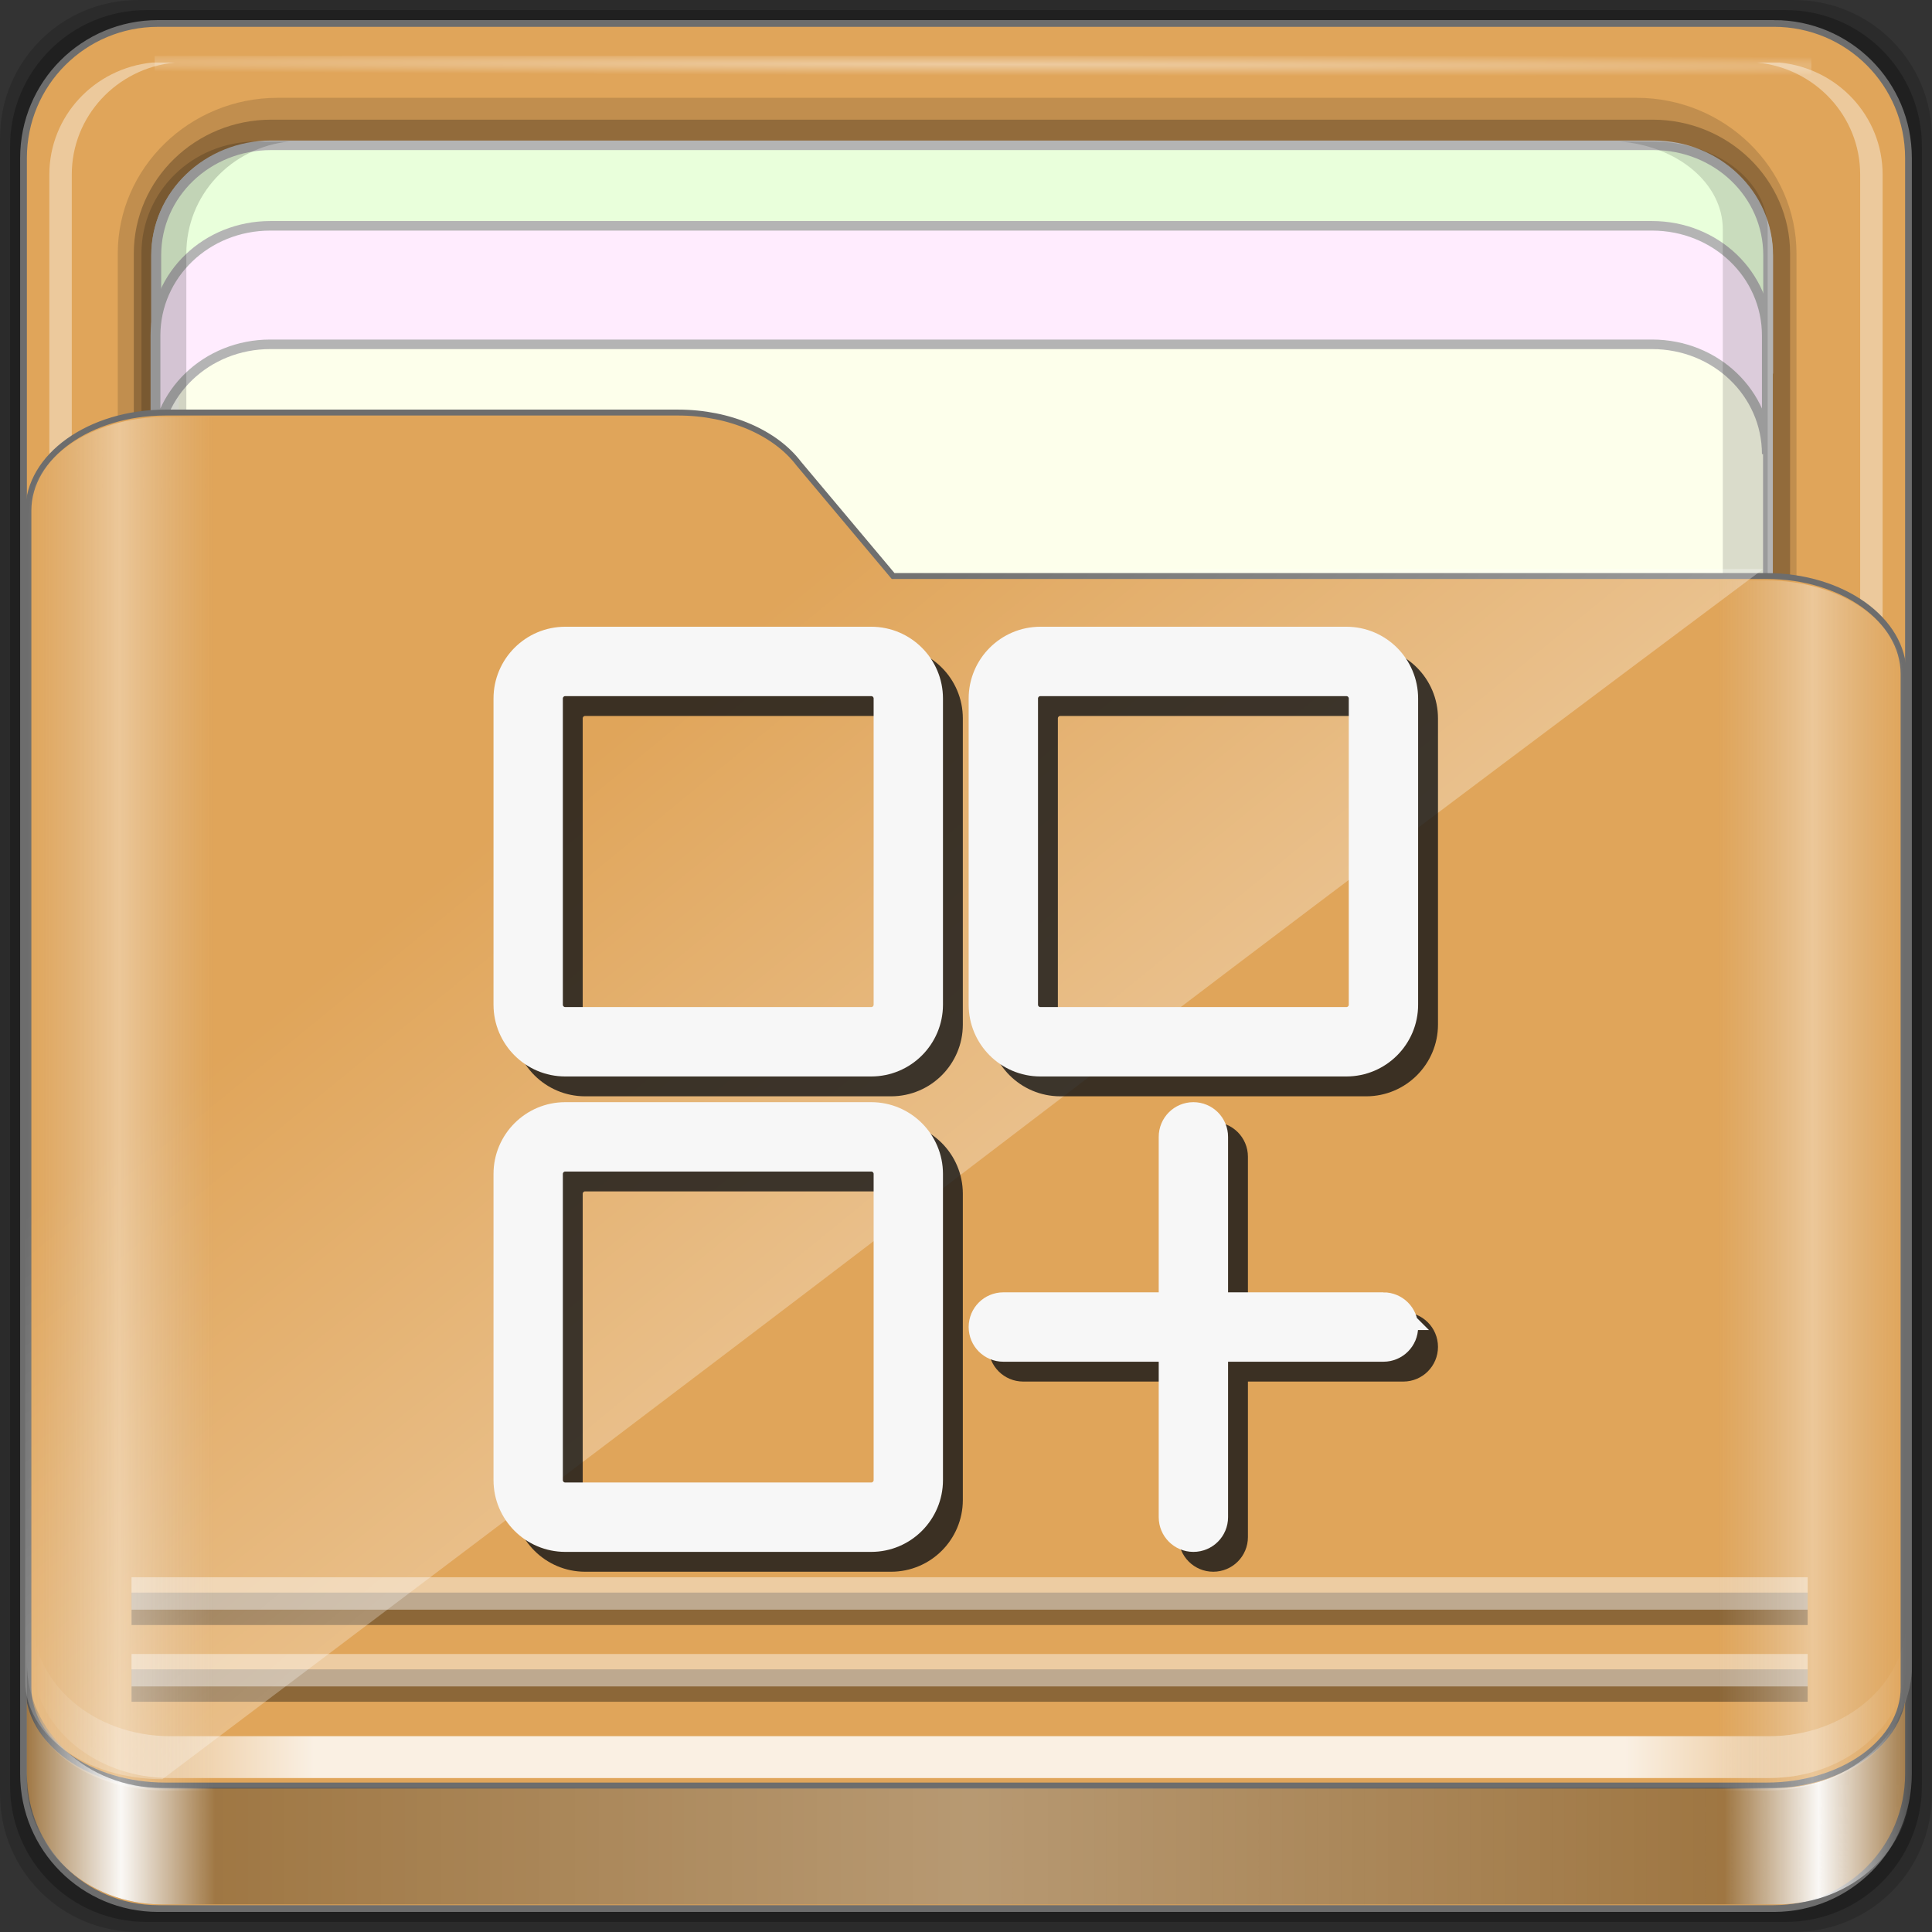 <?xml version="1.0" encoding="UTF-8" standalone="no"?>
<!-- Created with Inkscape (http://www.inkscape.org/) -->

<svg
   xmlns:dc="http://purl.org/dc/elements/1.1/"
   xmlns:cc="http://creativecommons.org/ns#"
   xmlns:rdf="http://www.w3.org/1999/02/22-rdf-syntax-ns#"
   xmlns:svg="http://www.w3.org/2000/svg"
   xmlns="http://www.w3.org/2000/svg"
   xmlns:xlink="http://www.w3.org/1999/xlink"
   xmlns:sodipodi="http://sodipodi.sourceforge.net/DTD/sodipodi-0.dtd"
   xmlns:inkscape="http://www.inkscape.org/namespaces/inkscape"
   width="96"
   height="96"
   viewBox="0 0 96 96"
   version="1.1"
   id="svg1072"
   inkscape:version="0.92.1 r15371"
   sodipodi:docname="folder-apps.svg">
  <rect x="0" y="0" width="96" height="96" fill="#333333" stroke="none"/>
  <title
     id="title885">Folder-Lila-HD-I</title>
  <defs
     id="defs1066">
    <linearGradient
       inkscape:collect="always"
       id="linearGradient4125">
      <stop
         style="stop-color:#ffffff;stop-opacity:1;"
         offset="0"
         id="stop4127" />
      <stop
         style="stop-color:#ffffff;stop-opacity:0;"
         offset="1"
         id="stop4129" />
    </linearGradient>
    <linearGradient
       id="linearGradient3298">
      <stop
         style="stop-color:#ffffff;stop-opacity:0.031"
         offset="0"
         id="stop3300" />
      <stop
         id="stop3302"
         offset="0.05"
         style="stop-color:#ffffff;stop-opacity:1;" />
      <stop
         style="stop-color:#ffffff;stop-opacity:0.024"
         offset="0.1"
         id="stop3304" />
      <stop
         id="stop3306"
         offset="0.5"
         style="stop-color:#ffffff;stop-opacity:0.281" />
      <stop
         style="stop-color:#fefefe;stop-opacity:0.016"
         offset="0.9"
         id="stop3308" />
      <stop
         id="stop3310"
         offset="0.95"
         style="stop-color:#ffffff;stop-opacity:1;" />
      <stop
         style="stop-color:#fdfdfd;stop-opacity:0"
         offset="1"
         id="stop3312" />
    </linearGradient>
    <linearGradient
       id="linearGradient4188">
      <stop
         style="stop-color:#ffffff;stop-opacity:0;"
         offset="0"
         id="stop4190" />
      <stop
         id="stop4198"
         offset="0.15"
         style="stop-color:#ffffff;stop-opacity:1;" />
      <stop
         id="stop4196"
         offset="0.85"
         style="stop-color:#ffffff;stop-opacity:1;" />
      <stop
         style="stop-color:#ffffff;stop-opacity:0;"
         offset="1"
         id="stop4192" />
    </linearGradient>
    <linearGradient
       id="linearGradient3832">
      <stop
         style="stop-color:#d8d8d8;stop-opacity:0;"
         offset="0"
         id="stop3834" />
      <stop
         id="stop3842"
         offset="0.05"
         style="stop-color:#ffffff;stop-opacity:1;" />
      <stop
         style="stop-color:#d8d8d8;stop-opacity:0;"
         offset="0.1"
         id="stop3846" />
      <stop
         id="stop3840"
         offset="0.5"
         style="stop-color:#d8d8d8;stop-opacity:0;" />
      <stop
         style="stop-color:#d8d8d8;stop-opacity:0;"
         offset="0.9"
         id="stop3844" />
      <stop
         id="stop3848"
         offset="0.95"
         style="stop-color:#ffffff;stop-opacity:1;" />
      <stop
         style="stop-color:#d8d8d8;stop-opacity:0;"
         offset="1"
         id="stop3836" />
    </linearGradient>
    <linearGradient
       id="linearGradient4012">
      <stop
         style="stop-color:#9a9a9a;stop-opacity:1;"
         offset="0"
         id="stop4014" />
      <stop
         style="stop-color:#6e6e6e;stop-opacity:1;"
         offset="1"
         id="stop4016" />
    </linearGradient>
    <linearGradient
       inkscape:collect="always"
       xlink:href="#linearGradient4188"
       id="linearGradient3891"
       gradientUnits="userSpaceOnUse"
       gradientTransform="matrix(1.115,0,0,1.115,6.597,1043.355)"
       x1="6.25"
       y1="80.625"
       x2="89.75"
       y2="80.625" />
    <linearGradient
       gradientTransform="matrix(0.993,0,0,0.981,12.165,1055.322)"
       inkscape:collect="always"
       xlink:href="#linearGradient3298"
       id="linearGradient3893"
       gradientUnits="userSpaceOnUse"
       x1="1.121"
       y1="84.063"
       x2="95.496"
       y2="84.063" />
    <linearGradient
       gradientTransform="matrix(0.993,0,0,0.981,11.828,1054.893)"
       y2="34.832"
       x2="22.635"
       y1="59.746"
       x1="44.726"
       gradientUnits="userSpaceOnUse"
       id="linearGradient3391"
       xlink:href="#linearGradient4125"
       inkscape:collect="always" />
    <linearGradient
       inkscape:collect="always"
       xlink:href="#linearGradient3832"
       id="linearGradient3889"
       gradientUnits="userSpaceOnUse"
       gradientTransform="matrix(1.115,0,0,1.036,-5.522,2.796)"
       x1="6.076"
       y1="47.473"
       x2="89.924"
       y2="47.473" />
    <radialGradient
       inkscape:collect="always"
       xlink:href="#linearGradient4125"
       id="radialGradient3885"
       gradientUnits="userSpaceOnUse"
       gradientTransform="matrix(1.699,0.004,-9.9578932e-5,0.014,-31.242,-184.992)"
       cx="44.659"
       cy="-187.511"
       fx="44.659"
       fy="-187.511"
       r="36.916" />
  </defs>
  <sodipodi:namedview
     id="base"
     pagecolor="#ffffff"
     bordercolor="#666666"
     borderopacity="1.0"
     inkscape:pageopacity="0.0"
     inkscape:pageshadow="2"
     inkscape:zoom="6.5901966"
     inkscape:cx="48.236953"
     inkscape:cy="17.806881"
     inkscape:document-units="px"
     inkscape:current-layer="g2896"
     showgrid="false"
     inkscape:showpageshadow="false"
     units="px"
     inkscape:lockguides="true"
     inkscape:window-width="1280"
     inkscape:window-height="972"
     inkscape:window-x="0"
     inkscape:window-y="26"
     inkscape:window-maximized="1"
     inkscape:snap-global="false">
    <sodipodi:guide
       position="0,0"
       orientation="0,96"
       id="guide1621"
       inkscape:locked="true" />
    <sodipodi:guide
       position="96,0"
       orientation="-96,0"
       id="guide1623"
       inkscape:locked="true" />
    <sodipodi:guide
       position="96,96"
       orientation="0,-96"
       id="guide1625"
       inkscape:locked="true" />
    <sodipodi:guide
       position="0,96"
       orientation="96,0"
       id="guide1627"
       inkscape:locked="true" />
  </sodipodi:namedview>
  <g
     inkscape:label="Base"
     inkscape:groupmode="layer"
     id="layer1"
     transform="translate(0,-1026.52)"
     sodipodi:insensitive="true">
    <g
       id="g1835"
       transform="translate(-12.119,-22.917)">
      <path
         style="display:inline;opacity:0.15;fill:#000000;fill-opacity:1;fill-rule:nonzero;stroke:none;stroke-width:0.987;enable-background:new"
         d="M 101.261,1049.437 H 18.976 c -3.799,0 -6.857,3.058 -6.857,6.857 v 82.286 c 0,3.799 3.058,6.857 6.857,6.857 h 82.286 c 3.799,0 6.857,-3.058 6.857,-6.857 v -82.286 c 0,-3.799 -3.058,-6.857 -6.857,-6.857 z"
         id="path3897"
         inkscape:connector-curvature="0" />
      <path
         inkscape:connector-curvature="0"
         id="path3895"
         d="M 100.833,1049.937 H 19.404 c -3.759,0 -6.786,3.026 -6.786,6.786 v 81.429 c 0,3.759 3.026,6.786 6.786,6.786 h 81.429 c 3.759,0 6.786,-3.026 6.786,-6.786 v -81.429 c 0,-3.759 -3.026,-6.786 -6.786,-6.786 z"
         style="display:inline;opacity:0.25;fill:#000000;fill-opacity:1;fill-rule:nonzero;stroke:none;stroke-width:0.987;enable-background:new" />
    </g>
  </g>
  <g
     inkscape:groupmode="layer"
     id="layer7"
     inkscape:label="spalla">
    <path
       style="display:inline;fill:#e0a55a;fill-opacity:1;fill-rule:nonzero;stroke:#6d6d6d;stroke-width:0.335;stroke-miterlimit:4;stroke-dasharray:none;stroke-opacity:1;enable-background:new"
       d="M 88.142,1.166 H 7.858 c -3.706,0 -6.69,2.984 -6.69,6.691 v 80.287 c 0,3.707 2.984,6.691 6.69,6.691 h 80.283 c 3.706,0 6.69,-2.984 6.69,-6.691 V 7.856 c 0,-3.707 -2.984,-6.691 -6.69,-6.691 z"
       id="rect2419-1"
       inkscape:connector-curvature="0" />
  </g>
  <g
     inkscape:groupmode="layer"
     id="layer6"
     inkscape:label="interno">
    <g
       id="g4855"
       transform="matrix(0,-1.086,1.115,0,-0.948,206.754)"
       style="enable-background:new">
      <path
         sodipodi:nodetypes="sssssssss"
         inkscape:connector-curvature="0"
         id="path4843"
         d="m 117.219,6.098 c -3.921,0 -7.125,3.204 -7.125,7.125 v 60.562 c 0,3.921 3.204,7.125 7.125,7.125 h 61.562 c 3.921,0 7.125,-3.204 7.125,-7.125 v -60.562 c 0,-3.921 -3.204,-7.125 -7.125,-7.125 z"
         style="color:#000000;font-style:normal;font-variant:normal;font-weight:normal;font-stretch:normal;font-size:medium;line-height:normal;font-family:Sans;-inkscape-font-specification:Sans;text-indent:0;text-align:start;text-decoration:none;text-decoration-line:none;letter-spacing:normal;word-spacing:normal;text-transform:none;writing-mode:lr-tb;direction:ltr;baseline-shift:baseline;text-anchor:start;display:inline;overflow:visible;visibility:visible;opacity:0.137;fill:#000000;fill-opacity:1;fill-rule:nonzero;stroke:none;stroke-width:2;marker:none;enable-background:accumulate" />
      <path
         style="color:#000000;font-style:normal;font-variant:normal;font-weight:normal;font-stretch:normal;font-size:medium;line-height:normal;font-family:Sans;-inkscape-font-specification:Sans;text-indent:0;text-align:start;text-decoration:none;text-decoration-line:none;letter-spacing:normal;word-spacing:normal;text-transform:none;writing-mode:lr-tb;direction:ltr;baseline-shift:baseline;text-anchor:start;display:inline;overflow:visible;visibility:visible;opacity:0.245;fill:#000000;fill-opacity:1;fill-rule:nonzero;stroke:none;stroke-width:2;marker:none;enable-background:accumulate"
         d="m 117.219,6.813 c -3.379,0 -6.125,2.746 -6.125,6.125 v 61.562 c 0,3.379 2.746,6.125 6.125,6.125 h 61.562 c 3.379,0 6.125,-2.746 6.125,-6.125 v -61.562 c 0,-3.379 -2.746,-6.125 -6.125,-6.125 z"
         id="path4849"
         inkscape:connector-curvature="0"
         sodipodi:nodetypes="sssssssss" />
      <path
         style="display:inline;fill:#fdffeb;fill-opacity:1;fill-rule:nonzero;stroke:#b4b4b4;stroke-width:0.437;stroke-miterlimit:4;stroke-dasharray:none;stroke-opacity:1"
         d="m 183.704,12.925 c 0,-2.843 -2.242,-5.119 -5.026,-5.119 h -30.722 c 2.784,0 5.026,2.276 5.026,5.119 v 61.594 c 0,2.843 -2.242,5.119 -5.026,5.119 h 30.722 c 2.784,0 5.026,-2.276 5.026,-5.119 z"
         id="path4046"
         inkscape:connector-curvature="0" />
      <path
         inkscape:connector-curvature="0"
         id="path4815"
         d="m 115.708,79.154 v 1 c 0.262,2.594 2.46,4.594 5.125,4.594 h 61.562 c 2.665,0 4.863,-2 5.125,-4.594 v -1 c -0.262,2.594 -2.46,4.594 -5.125,4.594 h -61.562 c -2.665,0 -4.863,-2 -5.125,-4.594 z"
         style="display:inline;opacity:0.4;fill:#ffffff;fill-opacity:1;fill-rule:nonzero;stroke:none" />
      <path
         inkscape:connector-curvature="0"
         id="path4820"
         d="m 116.688,7.813 c -2.594,0.262 -4.594,2.46 -4.594,5.125 v 0.469 c 0.262,-2.594 2.46,-4.594 5.125,-4.594 h 61.562 c 2.665,0 4.863,2 5.125,4.594 v -0.469 c 0,-2.843 -2.282,-5.125 -5.125,-5.125 h -61.562 c -0.178,0 -0.358,-0.017 -0.531,0 z"
         style="display:inline;opacity:0.5;fill:#ffffff;fill-opacity:1;fill-rule:nonzero;stroke:none" />
      <path
         style="display:inline;opacity:0.4;fill:#ffffff;fill-opacity:1;fill-rule:nonzero;stroke:none"
         d="m 115.708,8.643 v -1 c 0.262,-2.594 2.46,-4.594 5.125,-4.594 h 61.562 c 2.665,0 4.863,2 5.125,4.594 v 1 c -0.262,-2.594 -2.46,-4.594 -5.125,-4.594 h -61.562 c -2.665,0 -4.863,2 -5.125,4.594 z"
         id="path3896"
         inkscape:connector-curvature="0" />
      <rect
         style="opacity:0.426;fill:url(#radialGradient3885);fill-opacity:1;stroke:none"
         id="rect3902"
         width="73.831"
         height="0.907"
         x="7.743"
         y="-187.827"
         transform="rotate(90)" />
      <path
         inkscape:connector-curvature="0"
         id="path3899"
         d="m 183.733,12.934 c 0,-2.843 -2.242,-5.119 -5.026,-5.119 h -5.422 c 2.784,0 5.026,2.276 5.026,5.119 v 61.594 c 0,2.843 -2.242,5.119 -5.026,5.119 h 5.422 c 2.784,0 5.026,-2.276 5.026,-5.119 z"
         style="display:inline;fill:#e9ffdb;fill-opacity:1;fill-rule:nonzero;stroke:#b4b4b4;stroke-width:0.437;stroke-miterlimit:4;stroke-dasharray:none;stroke-opacity:1" />
      <path
         style="display:inline;fill:#ffecfe;fill-opacity:1;fill-rule:nonzero;stroke:#b4b4b4;stroke-width:0.437;stroke-miterlimit:4;stroke-dasharray:none;stroke-opacity:1"
         d="m 180.049,12.896 c 0,-2.842 -2.242,-5.117 -5.026,-5.117 h -5.422 c 2.784,0 5.026,2.275 5.026,5.117 v 61.576 c 0,2.842 -2.242,5.117 -5.026,5.117 h 5.422 c 2.784,0 5.026,-2.275 5.026,-5.117 z"
         id="path3086"
         inkscape:connector-curvature="0" />
      <path
         inkscape:connector-curvature="0"
         id="path4810"
         d="m 127.618,73.032 v 1.469 c 0,2.843 1.789,5.125 4.017,5.125 h 48.254 c 2.228,0 4.017,-2.282 4.017,-5.125 v -1.469 c -0.205,2.594 -1.928,4.594 -4.017,4.594 h -48.254 c -2.089,0 -3.812,-2 -4.017,-4.594 z"
         style="display:inline;opacity:0.138;fill:#000000;fill-opacity:1;fill-rule:nonzero;stroke:none" />
      <path
         style="display:inline;opacity:0.169;fill:#000000;fill-opacity:1;fill-rule:nonzero;stroke:none"
         d="m 112.094,13.748 v -1.469 c 0,-2.843 2.282,-5.125 5.125,-5.125 h 61.562 c 2.843,0 5.125,2.282 5.125,5.125 v 1.469 c -0.262,-2.594 -2.46,-4.594 -5.125,-4.594 h -61.562 c -2.665,0 -4.863,2 -5.125,4.594 z"
         id="path3898"
         inkscape:connector-curvature="0" />
    </g>
  </g>
  <g
     inkscape:groupmode="layer"
     id="layer5"
     inkscape:label="tasca">
    <path
       sodipodi:nodetypes="ssssssccssss"
       inkscape:connector-curvature="0"
       id="path4187"
       d="m 1.411,83.85 c 0,2.7 3.041,4.873 6.818,4.873 H 87.771 c 3.777,0 6.818,-2.173 6.818,-4.873 V 33.495 c 0,-2.7 -3.041,-4.873 -6.818,-4.873 H 44.378 L 39.691,23.038 C 38.539,21.519 36.286,20.5 33.69,20.5 H 8.229 c -3.777,0 -6.818,2.173 -6.818,4.873 z"
       style="display:inline;fill:#e0a55a;fill-opacity:1;fill-rule:nonzero;stroke:#6d6d6d;stroke-width:0.294;stroke-miterlimit:4;stroke-dasharray:none;stroke-opacity:1;enable-background:new" />
  </g>
  <g
     inkscape:groupmode="layer"
     id="layer3"
     inkscape:label="ombre-luci"
     style="display:inline">
    <g
       id="g1041"
       transform="matrix(1,0,0,0.933,0,6.327)">
      <g
         id="g913"
         transform="translate(-11.94,-1049.596)">
        <path
           style="display:inline;opacity:0.831;fill:url(#linearGradient3891);fill-opacity:1;fill-rule:nonzero;stroke:none;stroke-width:1.115;enable-background:new"
           d="m 13.566,1129.008 v 2.23 c 0,3.49 3.056,6.272 6.83,6.272 h 79.447 c 3.774,0 6.83,-2.782 6.83,-6.272 v -2.23 c 0,3.49 -3.056,6.272 -6.83,6.272 H 20.395 c -3.774,0 -6.83,-2.782 -6.83,-6.272 z"
           id="path4045"
           inkscape:connector-curvature="0" />
        <path
           inkscape:connector-curvature="0"
           id="path4114"
           d="m 18.476,1132.583 h 83.286 v 0 0"
           style="opacity:0.375;fill:none;stroke:#000000;stroke-width:1.727px;stroke-linecap:butt;stroke-linejoin:miter;stroke-opacity:1;enable-background:new" />
        <path
           style="opacity:0.435;fill:none;stroke:#ffffff;stroke-width:1.727px;stroke-linecap:butt;stroke-linejoin:miter;stroke-opacity:1;enable-background:new"
           d="m 18.476,1131.766 h 83.286 v 0 0"
           id="path4110"
           inkscape:connector-curvature="0" />
        <path
           style="opacity:0.375;fill:none;stroke:#000000;stroke-width:1.727px;stroke-linecap:butt;stroke-linejoin:miter;stroke-opacity:1;enable-background:new"
           d="m 18.476,1128.496 h 83.286 v 0 0"
           id="path4116"
           inkscape:connector-curvature="0" />
        <path
           inkscape:connector-curvature="0"
           id="path4112"
           d="m 18.476,1127.679 h 83.286 v 0 0"
           style="opacity:0.435;fill:none;stroke:#ffffff;stroke-width:1.727px;stroke-linecap:butt;stroke-linejoin:miter;stroke-opacity:1;enable-background:new" />
        <path
           style="display:inline;opacity:0.3;fill:#000000;fill-opacity:1;fill-rule:nonzero;stroke:none;stroke-width:0.987;enable-background:new"
           d="m 13.277,1131.369 v 6.238 c 0,3.678 2.994,6.633 6.7,6.633 h 80.281 c 3.706,0 6.7,-2.955 6.7,-6.633 v -6.238 c 0,3.678 -2.994,6.664 -6.7,6.664 H 19.978 c -3.706,0 -6.7,-2.986 -6.7,-6.664 z"
           id="path3871"
           inkscape:connector-curvature="0" />
        <path
           inkscape:connector-curvature="0"
           id="path3876"
           d="m 13.277,1131.369 v 6.238 c 0,3.678 2.994,6.633 6.7,6.633 h 80.281 c 3.706,0 6.7,-2.955 6.7,-6.633 v -6.238 c 0,3.678 -2.994,6.664 -6.7,6.664 H 19.978 c -3.706,0 -6.7,-2.986 -6.7,-6.664 z"
           style="display:inline;opacity:0.951;fill:url(#linearGradient3893);fill-opacity:1;fill-rule:nonzero;stroke:none;stroke-width:0.987;enable-background:new" />
        <path
           sodipodi:nodetypes="sccccssss"
           inkscape:connector-curvature="0"
           id="path3355"
           d="m 13.193,1132.344 c 0,2.895 3.041,5.226 6.818,5.226 49.601,-40.026 39.172,-32.106 79.542,-64.449 H 56.16 l -4.687,-5.988 c -1.152,-1.629 -3.404,-2.722 -6.001,-2.722 H 20.01 c -3.777,0 -6.818,2.331 -6.818,5.226 z"
           style="display:inline;opacity:0.332;fill:url(#linearGradient3391);fill-opacity:1;fill-rule:nonzero;stroke:none;stroke-width:0.987;enable-background:new" />
      </g>
      <path
         sodipodi:nodetypes="ssssssccssss"
         inkscape:connector-curvature="0"
         id="path3262"
         d="m 1.411,83.354 c 0,2.895 3.041,5.226 6.818,5.226 H 87.771 c 3.777,0 6.818,-2.331 6.818,-5.226 v -53.998 c 0,-2.895 -3.041,-5.226 -6.818,-5.226 H 44.378 l -4.687,-5.988 c -1.152,-1.629 -3.404,-2.722 -6.001,-2.722 H 8.229 c -3.777,0 -6.818,2.331 -6.818,5.226 z"
         style="display:inline;opacity:0.381;fill:url(#linearGradient3889);fill-opacity:1;fill-rule:nonzero;stroke:none;stroke-width:0.987;enable-background:new" />
      <g
         transform="translate(15.872,-10.208)"
         style="display:inline"
         id="g2896">
        <g
           id="g966"
           transform="translate(0.303)">
          <g
             style="opacity:0.823;fill:#1b1b1b;fill-opacity:0.993;stroke:#171717;stroke-width:2.378;stroke-miterlimit:4;stroke-dasharray:none;stroke-opacity:1"
             transform="matrix(0.787,0,0,0.844,10.27,38.866)"
             id="g2852">
            <g
               style="fill:#1b1b1b;fill-opacity:0.993;stroke:#171717;stroke-width:2.378;stroke-miterlimit:4;stroke-dasharray:none;stroke-opacity:1"
               id="g2820">
              <path
                 style="fill:#1b1b1b;fill-opacity:0.993;stroke:#171717;stroke-width:2.378;stroke-miterlimit:4;stroke-dasharray:none;stroke-opacity:1"
                 inkscape:connector-curvature="0"
                 d="M 22.66,0 H 3.34 C 1.498,0 0,1.498 0,3.34 V 22.66 C 0,24.502 1.498,26 3.34,26 H 22.66 C 24.502,26 26,24.502 26,22.66 V 3.34 C 26,1.498 24.502,0 22.66,0 Z M 24,22.66 C 24,23.399 23.399,24 22.66,24 H 3.34 C 2.601,24 2,23.399 2,22.66 V 3.34 C 2,2.601 2.601,2 3.34,2 H 22.66 C 23.399,2 24,2.601 24,3.34 Z"
                 id="path2812" />
              <path
                 style="fill:#1b1b1b;fill-opacity:0.993;stroke:#171717;stroke-width:2.378;stroke-miterlimit:4;stroke-dasharray:none;stroke-opacity:1"
                 inkscape:connector-curvature="0"
                 d="M 52.66,0 H 33.34 C 31.498,0 30,1.498 30,3.34 V 22.66 C 30,24.502 31.498,26 33.34,26 H 52.66 C 54.502,26 56,24.502 56,22.66 V 3.34 C 56,1.498 54.502,0 52.66,0 Z M 54,22.66 C 54,23.399 53.399,24 52.66,24 H 33.34 C 32.601,24 32,23.399 32,22.66 V 3.34 C 32,2.601 32.601,2 33.34,2 H 52.66 C 53.399,2 54,2.601 54,3.34 Z"
                 id="path2814" />
              <path
                 style="fill:#1b1b1b;fill-opacity:0.993;stroke:#171717;stroke-width:2.378;stroke-miterlimit:4;stroke-dasharray:none;stroke-opacity:1"
                 inkscape:connector-curvature="0"
                 d="M 22.66,30 H 3.34 C 1.498,30 0,31.498 0,33.34 V 52.66 C 0,54.502 1.498,56 3.34,56 H 22.66 C 24.502,56 26,54.502 26,52.66 V 33.34 C 26,31.498 24.502,30 22.66,30 Z M 24,52.66 C 24,53.399 23.399,54 22.66,54 H 3.34 C 2.601,54 2,53.399 2,52.66 V 33.34 C 2,32.601 2.601,32 3.34,32 h 19.32 c 0.739,0 1.34,0.601 1.34,1.34 z"
                 id="path2816" />
              <path
                 style="fill:#1b1b1b;fill-opacity:0.993;stroke:#171717;stroke-width:2.378;stroke-miterlimit:4;stroke-dasharray:none;stroke-opacity:1"
                 inkscape:connector-curvature="0"
                 d="M 55,42 H 44 V 31 c 0,-0.553 -0.447,-1 -1,-1 -0.553,0 -1,0.447 -1,1 V 42 H 31 c -0.553,0 -1,0.447 -1,1 0,0.553 0.447,1 1,1 h 11 v 11 c 0,0.553 0.447,1 1,1 0.553,0 1,-0.447 1,-1 V 44 h 11 c 0.553,0 1,-0.447 1,-1 0,-0.553 -0.447,-1 -1,-1 z"
                 id="path2818" />
            </g>
            <g
               style="fill:#1b1b1b;fill-opacity:0.993;stroke:#171717;stroke-width:2.378;stroke-miterlimit:4;stroke-dasharray:none;stroke-opacity:1"
               id="g2822" />
            <g
               style="fill:#1b1b1b;fill-opacity:0.993;stroke:#171717;stroke-width:2.378;stroke-miterlimit:4;stroke-dasharray:none;stroke-opacity:1"
               id="g2824" />
            <g
               style="fill:#1b1b1b;fill-opacity:0.993;stroke:#171717;stroke-width:2.378;stroke-miterlimit:4;stroke-dasharray:none;stroke-opacity:1"
               id="g2826" />
            <g
               style="fill:#1b1b1b;fill-opacity:0.993;stroke:#171717;stroke-width:2.378;stroke-miterlimit:4;stroke-dasharray:none;stroke-opacity:1"
               id="g2828" />
            <g
               style="fill:#1b1b1b;fill-opacity:0.993;stroke:#171717;stroke-width:2.378;stroke-miterlimit:4;stroke-dasharray:none;stroke-opacity:1"
               id="g2830" />
            <g
               style="fill:#1b1b1b;fill-opacity:0.993;stroke:#171717;stroke-width:2.378;stroke-miterlimit:4;stroke-dasharray:none;stroke-opacity:1"
               id="g2832" />
            <g
               style="fill:#1b1b1b;fill-opacity:0.993;stroke:#171717;stroke-width:2.378;stroke-miterlimit:4;stroke-dasharray:none;stroke-opacity:1"
               id="g2834" />
            <g
               style="fill:#1b1b1b;fill-opacity:0.993;stroke:#171717;stroke-width:2.378;stroke-miterlimit:4;stroke-dasharray:none;stroke-opacity:1"
               id="g2836" />
            <g
               style="fill:#1b1b1b;fill-opacity:0.993;stroke:#171717;stroke-width:2.378;stroke-miterlimit:4;stroke-dasharray:none;stroke-opacity:1"
               id="g2838" />
            <g
               style="fill:#1b1b1b;fill-opacity:0.993;stroke:#171717;stroke-width:2.378;stroke-miterlimit:4;stroke-dasharray:none;stroke-opacity:1"
               id="g2840" />
            <g
               style="fill:#1b1b1b;fill-opacity:0.993;stroke:#171717;stroke-width:2.378;stroke-miterlimit:4;stroke-dasharray:none;stroke-opacity:1"
               id="g2842" />
            <g
               style="fill:#1b1b1b;fill-opacity:0.993;stroke:#171717;stroke-width:2.378;stroke-miterlimit:4;stroke-dasharray:none;stroke-opacity:1"
               id="g2844" />
            <g
               style="fill:#1b1b1b;fill-opacity:0.993;stroke:#171717;stroke-width:2.378;stroke-miterlimit:4;stroke-dasharray:none;stroke-opacity:1"
               id="g2846" />
            <g
               style="fill:#1b1b1b;fill-opacity:0.993;stroke:#171717;stroke-width:2.378;stroke-miterlimit:4;stroke-dasharray:none;stroke-opacity:1"
               id="g2848" />
            <g
               style="fill:#1b1b1b;fill-opacity:0.993;stroke:#171717;stroke-width:2.378;stroke-miterlimit:4;stroke-dasharray:none;stroke-opacity:1"
               id="g2850" />
          </g>
          <g
             id="g2810"
             transform="matrix(0.787,0,0,0.844,9.283,37.809)"
             style="fill:#f2f2f2;fill-opacity:0.993;stroke:#f7f7f7;stroke-width:2.378;stroke-miterlimit:4;stroke-dasharray:none;stroke-opacity:1">
            <g
               id="g2751"
               style="fill:#f2f2f2;fill-opacity:0.993;stroke:#f7f7f7;stroke-width:2.378;stroke-miterlimit:4;stroke-dasharray:none;stroke-opacity:1">
              <path
                 id="path2743"
                 d="M 22.66,0 H 3.34 C 1.498,0 0,1.498 0,3.34 V 22.66 C 0,24.502 1.498,26 3.34,26 H 22.66 C 24.502,26 26,24.502 26,22.66 V 3.34 C 26,1.498 24.502,0 22.66,0 Z M 24,22.66 C 24,23.399 23.399,24 22.66,24 H 3.34 C 2.601,24 2,23.399 2,22.66 V 3.34 C 2,2.601 2.601,2 3.34,2 H 22.66 C 23.399,2 24,2.601 24,3.34 Z"
                 inkscape:connector-curvature="0"
                 style="fill:#f2f2f2;fill-opacity:0.993;stroke:#f7f7f7;stroke-width:2.378;stroke-miterlimit:4;stroke-dasharray:none;stroke-opacity:1" />
              <path
                 id="path2745"
                 d="M 52.66,0 H 33.34 C 31.498,0 30,1.498 30,3.34 V 22.66 C 30,24.502 31.498,26 33.34,26 H 52.66 C 54.502,26 56,24.502 56,22.66 V 3.34 C 56,1.498 54.502,0 52.66,0 Z M 54,22.66 C 54,23.399 53.399,24 52.66,24 H 33.34 C 32.601,24 32,23.399 32,22.66 V 3.34 C 32,2.601 32.601,2 33.34,2 H 52.66 C 53.399,2 54,2.601 54,3.34 Z"
                 inkscape:connector-curvature="0"
                 style="fill:#f2f2f2;fill-opacity:0.993;stroke:#f7f7f7;stroke-width:2.378;stroke-miterlimit:4;stroke-dasharray:none;stroke-opacity:1" />
              <path
                 id="path2747"
                 d="M 22.66,30 H 3.34 C 1.498,30 0,31.498 0,33.34 V 52.66 C 0,54.502 1.498,56 3.34,56 H 22.66 C 24.502,56 26,54.502 26,52.66 V 33.34 C 26,31.498 24.502,30 22.66,30 Z M 24,52.66 C 24,53.399 23.399,54 22.66,54 H 3.34 C 2.601,54 2,53.399 2,52.66 V 33.34 C 2,32.601 2.601,32 3.34,32 h 19.32 c 0.739,0 1.34,0.601 1.34,1.34 z"
                 inkscape:connector-curvature="0"
                 style="fill:#f2f2f2;fill-opacity:0.993;stroke:#f7f7f7;stroke-width:2.378;stroke-miterlimit:4;stroke-dasharray:none;stroke-opacity:1" />
              <path
                 id="path2749"
                 d="M 55,42 H 44 V 31 c 0,-0.553 -0.447,-1 -1,-1 -0.553,0 -1,0.447 -1,1 V 42 H 31 c -0.553,0 -1,0.447 -1,1 0,0.553 0.447,1 1,1 h 11 v 11 c 0,0.553 0.447,1 1,1 0.553,0 1,-0.447 1,-1 V 44 h 11 c 0.553,0 1,-0.447 1,-1 0,-0.553 -0.447,-1 -1,-1 z"
                 inkscape:connector-curvature="0"
                 style="fill:#f2f2f2;fill-opacity:0.993;stroke:#f7f7f7;stroke-width:2.378;stroke-miterlimit:4;stroke-dasharray:none;stroke-opacity:1" />
            </g>
            <g
               id="g2753"
               style="fill:#f2f2f2;fill-opacity:0.993;stroke:#f7f7f7;stroke-width:2.378;stroke-miterlimit:4;stroke-dasharray:none;stroke-opacity:1" />
            <g
               id="g2755"
               style="fill:#f2f2f2;fill-opacity:0.993;stroke:#f7f7f7;stroke-width:2.378;stroke-miterlimit:4;stroke-dasharray:none;stroke-opacity:1" />
            <g
               id="g2757"
               style="fill:#f2f2f2;fill-opacity:0.993;stroke:#f7f7f7;stroke-width:2.378;stroke-miterlimit:4;stroke-dasharray:none;stroke-opacity:1" />
            <g
               id="g2759"
               style="fill:#f2f2f2;fill-opacity:0.993;stroke:#f7f7f7;stroke-width:2.378;stroke-miterlimit:4;stroke-dasharray:none;stroke-opacity:1" />
            <g
               id="g2761"
               style="fill:#f2f2f2;fill-opacity:0.993;stroke:#f7f7f7;stroke-width:2.378;stroke-miterlimit:4;stroke-dasharray:none;stroke-opacity:1" />
            <g
               id="g2763"
               style="fill:#f2f2f2;fill-opacity:0.993;stroke:#f7f7f7;stroke-width:2.378;stroke-miterlimit:4;stroke-dasharray:none;stroke-opacity:1" />
            <g
               id="g2765"
               style="fill:#f2f2f2;fill-opacity:0.993;stroke:#f7f7f7;stroke-width:2.378;stroke-miterlimit:4;stroke-dasharray:none;stroke-opacity:1" />
            <g
               id="g2767"
               style="fill:#f2f2f2;fill-opacity:0.993;stroke:#f7f7f7;stroke-width:2.378;stroke-miterlimit:4;stroke-dasharray:none;stroke-opacity:1" />
            <g
               id="g2769"
               style="fill:#f2f2f2;fill-opacity:0.993;stroke:#f7f7f7;stroke-width:2.378;stroke-miterlimit:4;stroke-dasharray:none;stroke-opacity:1" />
            <g
               id="g2771"
               style="fill:#f2f2f2;fill-opacity:0.993;stroke:#f7f7f7;stroke-width:2.378;stroke-miterlimit:4;stroke-dasharray:none;stroke-opacity:1" />
            <g
               id="g2773"
               style="fill:#f2f2f2;fill-opacity:0.993;stroke:#f7f7f7;stroke-width:2.378;stroke-miterlimit:4;stroke-dasharray:none;stroke-opacity:1" />
            <g
               id="g2775"
               style="fill:#f2f2f2;fill-opacity:0.993;stroke:#f7f7f7;stroke-width:2.378;stroke-miterlimit:4;stroke-dasharray:none;stroke-opacity:1" />
            <g
               id="g2777"
               style="fill:#f2f2f2;fill-opacity:0.993;stroke:#f7f7f7;stroke-width:2.378;stroke-miterlimit:4;stroke-dasharray:none;stroke-opacity:1" />
            <g
               id="g2779"
               style="fill:#f2f2f2;fill-opacity:0.993;stroke:#f7f7f7;stroke-width:2.378;stroke-miterlimit:4;stroke-dasharray:none;stroke-opacity:1" />
            <g
               id="g2781"
               style="fill:#f2f2f2;fill-opacity:0.993;stroke:#f7f7f7;stroke-width:2.378;stroke-miterlimit:4;stroke-dasharray:none;stroke-opacity:1" />
          </g>
        </g>
      </g>
    </g>
  </g>
</svg>
